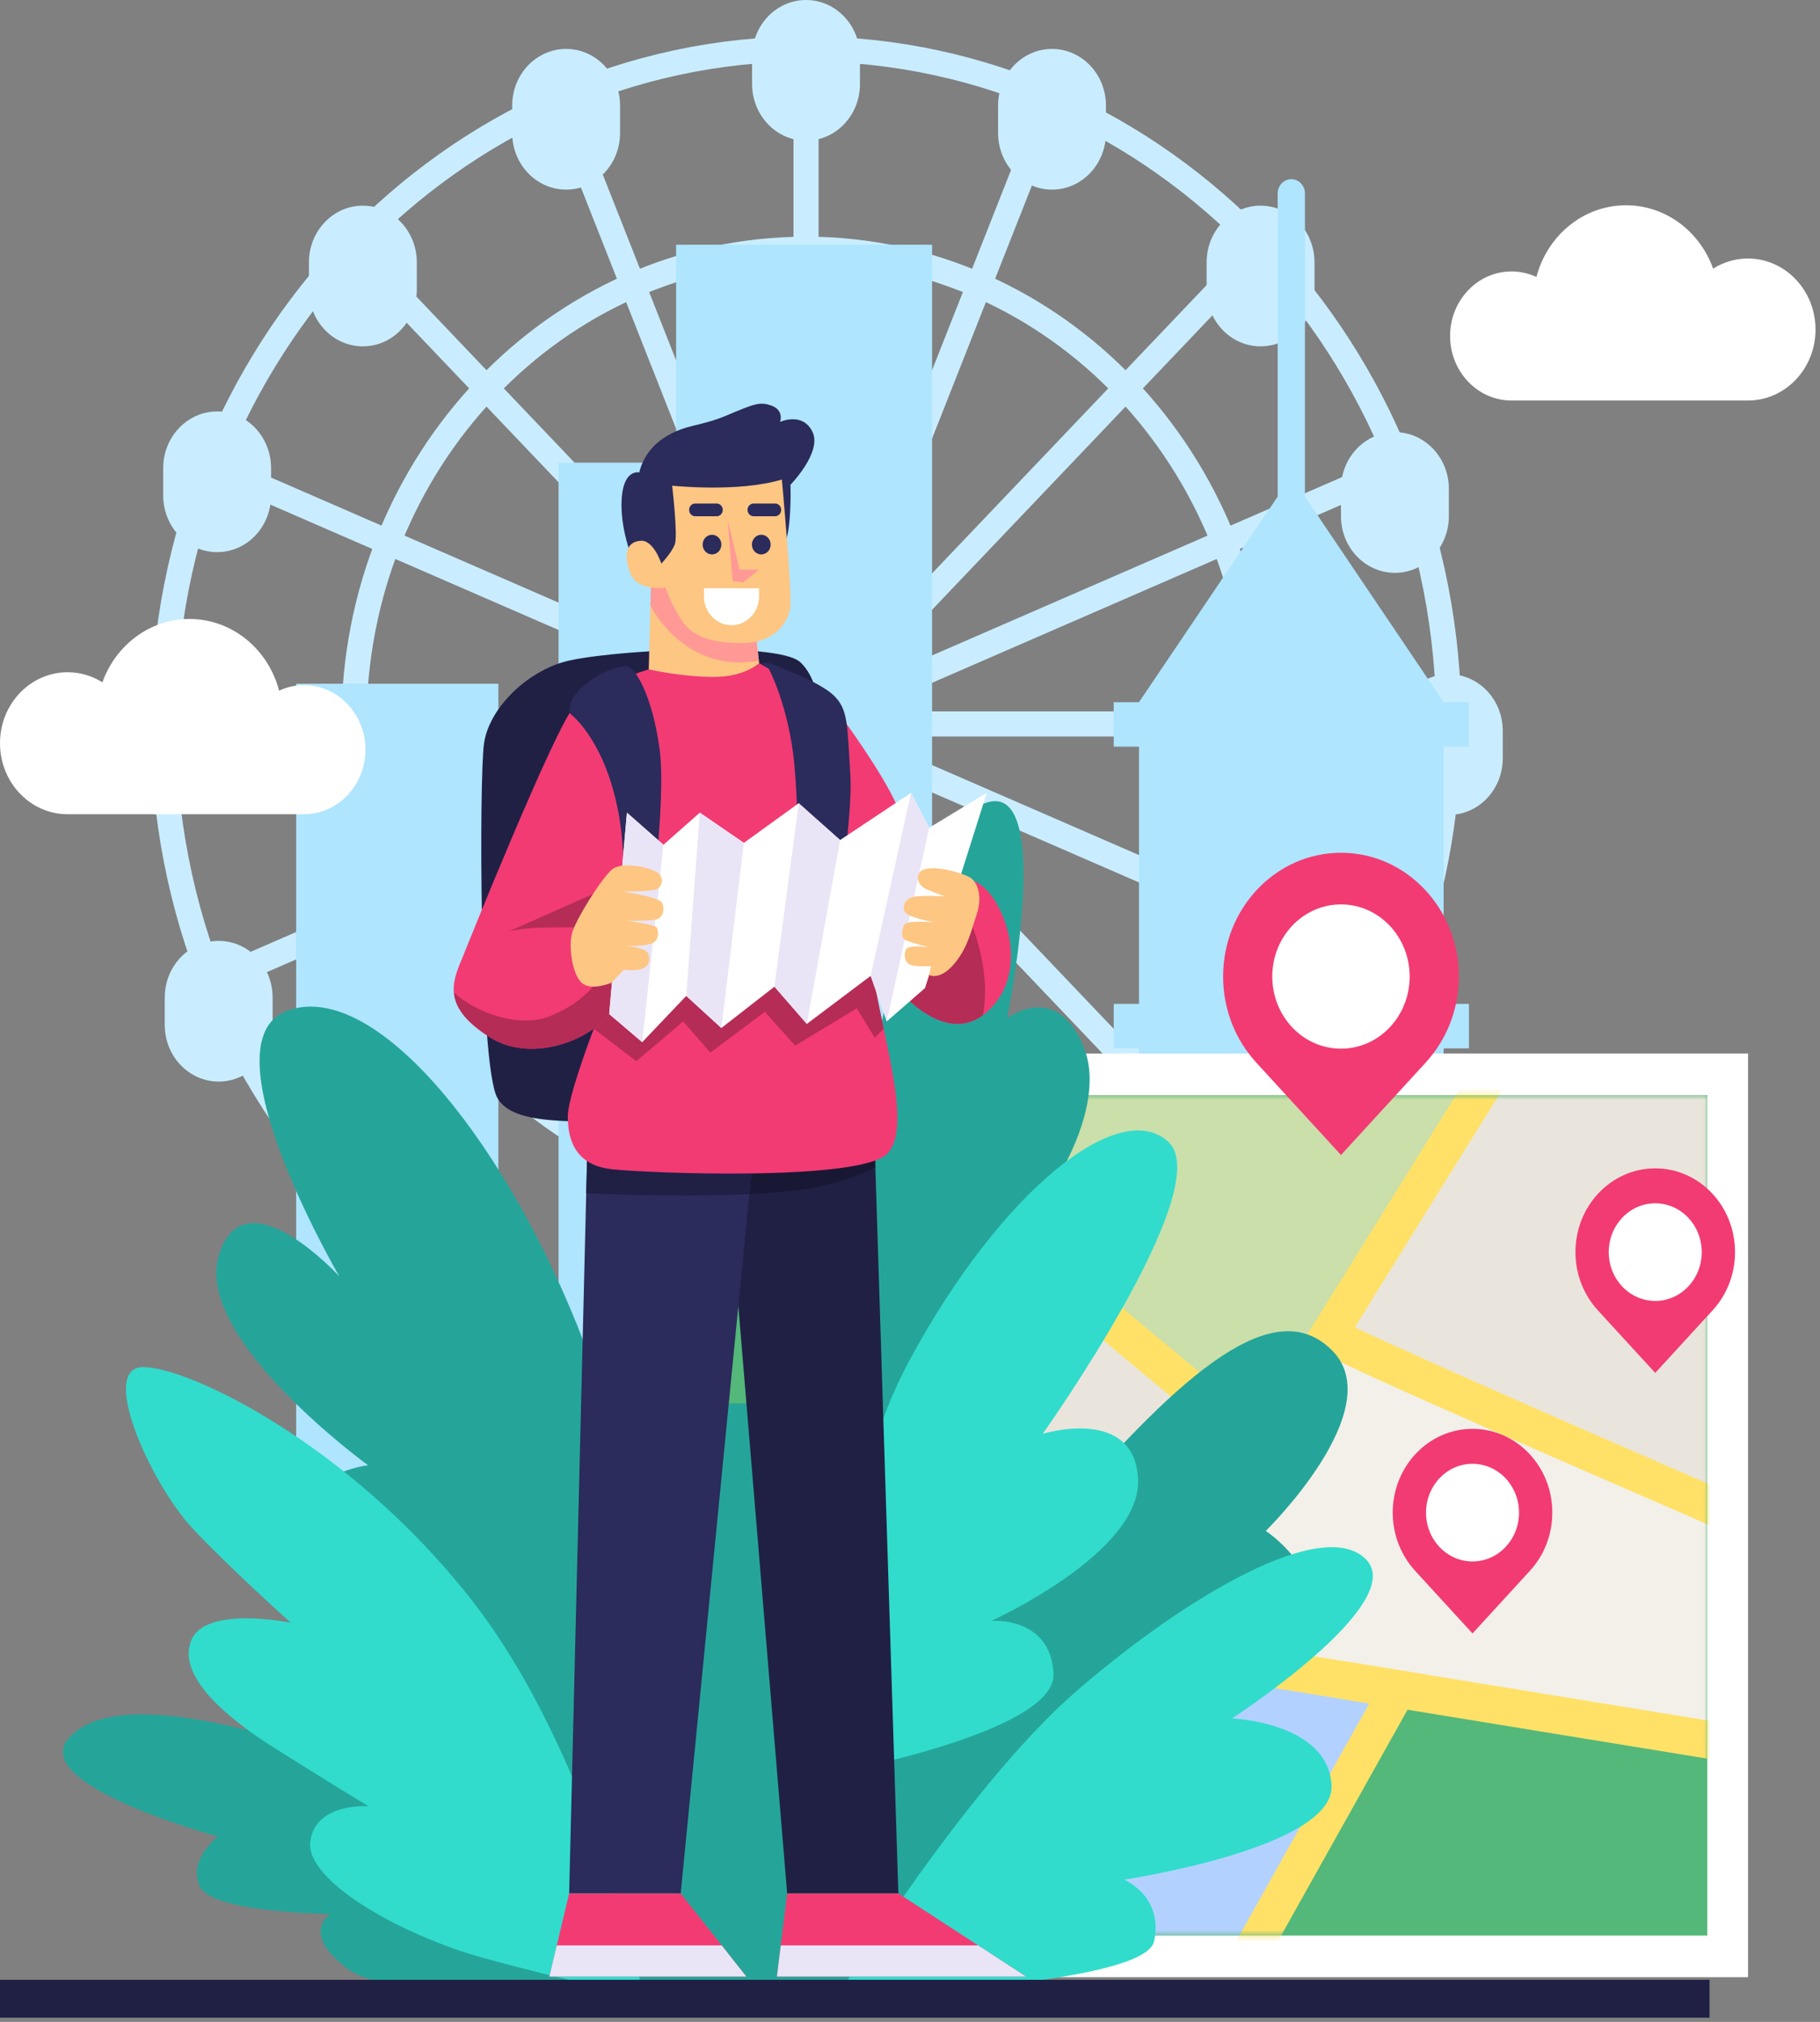 <svg width="307" height="341" viewBox="0 0 307 341" fill="none" xmlns="http://www.w3.org/2000/svg">
<rect x="0" y="0" width="307" height="341" fill="#808080" stroke="none"/>
<path d="M135.962 235.934C195.847 235.934 244.393 184.965 244.393 122.092C244.393 59.219 195.847 8.251 135.962 8.251C76.077 8.251 27.531 59.219 27.531 122.092C27.531 184.965 76.077 235.934 135.962 235.934Z" stroke="#C9EDFF" stroke-width="4.233" stroke-miterlimit="10"/>
<path d="M135.962 202.152C178.076 202.152 212.216 166.308 212.216 122.092C212.216 77.877 178.076 42.033 135.962 42.033C93.847 42.033 59.707 77.877 59.707 122.092C59.707 166.308 93.847 202.152 135.962 202.152Z" stroke="#C9EDFF" stroke-width="4.233" stroke-miterlimit="10"/>
<path d="M135.962 8.252V235.934" stroke="#C9EDFF" stroke-width="4.233" stroke-miterlimit="10"/>
<path d="M94.466 16.918L177.456 227.268" stroke="#C9EDFF" stroke-width="4.233" stroke-miterlimit="10"/>
<path d="M35.784 78.528L236.138 165.659" stroke="#C9EDFF" stroke-width="4.233" stroke-miterlimit="10"/>
<path d="M35.784 165.659L236.138 78.528" stroke="#C9EDFF" stroke-width="4.233" stroke-miterlimit="10"/>
<path d="M94.466 227.268L177.456 16.918" stroke="#C9EDFF" stroke-width="4.233" stroke-miterlimit="10"/>
<path d="M59.288 41.595L212.633 202.591" stroke="#C9EDFF" stroke-width="4.233" stroke-miterlimit="10"/>
<path d="M27.531 122.092H244.392" stroke="#C9EDFF" stroke-width="4.233" stroke-miterlimit="10"/>
<path d="M59.288 202.591L212.633 41.595" stroke="#C9EDFF" stroke-width="4.233" stroke-miterlimit="10"/>
<path d="M61.209 34.686C56.185 34.686 52.111 38.963 52.111 44.237V48.862C52.111 54.136 56.185 58.413 61.209 58.413C66.233 58.413 70.306 54.136 70.306 48.862V44.237C70.306 38.963 66.233 34.686 61.209 34.686Z" fill="#C9EDFF"/>
<path d="M36.628 69.394C31.604 69.394 27.531 73.671 27.531 78.946V83.57C27.531 88.845 31.604 93.121 36.628 93.121C41.652 93.121 45.725 88.845 45.725 83.57V78.946C45.725 73.67 41.652 69.394 36.628 69.394Z" fill="#C9EDFF"/>
<path d="M212.634 34.686C207.61 34.686 203.536 38.963 203.536 44.237V48.862C203.536 54.136 207.61 58.413 212.634 58.413C217.657 58.413 221.731 54.136 221.731 48.862V44.237C221.731 38.963 217.657 34.686 212.634 34.686Z" fill="#C9EDFF"/>
<path d="M177.456 8.252C172.432 8.252 168.359 12.529 168.359 17.803V22.428C168.359 27.703 172.432 31.979 177.456 31.979C182.48 31.979 186.553 27.703 186.553 22.428V17.803C186.553 12.528 182.48 8.252 177.456 8.252Z" fill="#C9EDFF"/>
<path d="M27.531 113.71C22.507 113.71 18.433 117.987 18.433 123.262V127.886C18.433 133.161 22.507 137.437 27.531 137.437C32.554 137.437 36.628 133.161 36.628 127.886V123.262C36.628 117.986 32.554 113.71 27.531 113.71Z" fill="#C9EDFF"/>
<path d="M36.887 158.684C31.863 158.684 27.79 162.961 27.79 168.236V172.86C27.79 178.135 31.863 182.411 36.887 182.411C41.911 182.411 45.984 178.135 45.984 172.86V168.236C45.984 162.961 41.912 158.684 36.887 158.684Z" fill="#C9EDFF"/>
<path d="M95.495 216.144C90.471 216.144 86.397 220.421 86.397 225.695V230.32C86.397 235.594 90.471 239.871 95.495 239.871C100.519 239.871 104.592 235.594 104.592 230.32V225.695C104.592 220.421 100.52 216.144 95.495 216.144Z" fill="#C9EDFF"/>
<path d="M244.392 113.71C239.368 113.71 235.294 117.987 235.294 123.262V127.886C235.294 133.161 239.368 137.437 244.392 137.437C249.416 137.437 253.489 133.161 253.489 127.886V123.262C253.489 117.986 249.417 113.71 244.392 113.71Z" fill="#C9EDFF"/>
<path d="M235.294 72.884C230.271 72.884 226.197 77.16 226.197 82.435V87.06C226.197 92.334 230.271 96.611 235.294 96.611C240.318 96.611 244.392 92.334 244.392 87.06V82.435C244.392 77.16 240.319 72.884 235.294 72.884Z" fill="#C9EDFF"/>
<path d="M61.717 194.845C56.694 194.845 52.62 199.122 52.62 204.396V209.021C52.62 214.296 56.694 218.572 61.717 218.572C66.741 218.572 70.815 214.296 70.815 209.021V204.396C70.815 199.121 66.741 194.845 61.717 194.845Z" fill="#C9EDFF"/>
<path d="M212.634 194.845C207.61 194.845 203.536 199.122 203.536 204.396V209.021C203.536 214.296 207.61 218.572 212.634 218.572C217.657 218.572 221.731 214.296 221.731 209.021V204.396C221.731 199.121 217.657 194.845 212.634 194.845Z" fill="#C9EDFF"/>
<path d="M135.962 228.123C130.938 228.123 126.864 232.4 126.864 237.674V242.299C126.864 247.574 130.938 251.85 135.962 251.85C140.985 251.85 145.059 247.574 145.059 242.299V237.674C145.058 232.4 140.985 228.123 135.962 228.123Z" fill="#C9EDFF"/>
<path d="M177.456 218.572C172.432 218.572 168.359 222.849 168.359 228.123V232.748C168.359 238.022 172.432 242.299 177.456 242.299C182.48 242.299 186.553 238.022 186.553 232.748V228.123C186.553 222.849 182.48 218.572 177.456 218.572Z" fill="#C9EDFF"/>
<path d="M235.294 158.684C230.271 158.684 226.197 162.961 226.197 168.236V172.86C226.197 178.135 230.271 182.411 235.294 182.411C240.318 182.411 244.392 178.135 244.392 172.86V168.236C244.392 162.961 240.319 158.684 235.294 158.684Z" fill="#C9EDFF"/>
<path d="M135.962 0C130.938 0 126.864 4.277 126.864 9.551V14.176C126.864 19.45 130.938 23.727 135.962 23.727C140.985 23.727 145.059 19.45 145.059 14.176V9.551C145.058 4.277 140.985 0 135.962 0Z" fill="#C9EDFF"/>
<path d="M95.495 8.252C90.471 8.252 86.397 12.529 86.397 17.803V22.428C86.397 27.703 90.471 31.979 95.495 31.979C100.519 31.979 104.592 27.703 104.592 22.428V17.803C104.592 12.528 100.52 8.252 95.495 8.252Z" fill="#C9EDFF"/>
<path d="M247.779 125.925V118.426H243.515L220.119 83.752V32.634C220.119 31.301 219.09 30.221 217.82 30.221C216.551 30.221 215.522 31.301 215.522 32.634V83.752L192.126 118.426H187.862V125.925H192.126V169.31H187.862V176.809H192.126V220.193H187.862V227.692H192.126V271.077H187.862V278.576H192.126V289.643H217.82H243.515V278.576H247.779V271.077H243.515V227.692H247.779V220.193H243.515V176.809H247.779V169.31H243.515V125.925H247.779Z" fill="#AFE5FE"/>
<path d="M84.067 115.316H49.956V263.345H84.067V115.316Z" fill="#AFE5FE"/>
<path d="M114.046 78.027H94.221V247.512H157.224V41.275H114.046V78.027Z" fill="#AFE5FE"/>
<path d="M294.867 177.676H112.204V333.461H294.867V177.676Z" fill="white"/>
<path d="M287.989 184.697H119.083V326.44H287.989V184.697Z" fill="#53B879"/>
<mask id="mask0_206_30" style="mask-type:luminance" maskUnits="userSpaceOnUse" x="119" y="184" width="169" height="143">
<path d="M287.989 184.697H119.083V326.44H287.989V184.697Z" fill="white"/>
</mask>
<g mask="url(#mask0_206_30)">
<path d="M287.989 293.377V253.625L224.184 225.04L191.504 277.641L287.989 293.377Z" fill="#F2F0E9"/>
<path d="M212.582 326.44L235.852 284.874L191.504 277.641L161.186 326.44H212.582Z" fill="#B3D1FF"/>
<path d="M180.619 295.161L212.435 243.951L169.309 207.942L128.431 253.248L180.619 295.161Z" fill="#E9E5DC"/>
<path d="M119.083 263.608L169.309 207.942L141.471 184.697H119.083V263.608Z" fill="#53B879"/>
<path d="M249.249 184.697L224.184 225.04L287.989 253.625V184.697H249.249Z" fill="#E9E5DC"/>
<path d="M141.471 184.697H249.249L212.435 243.951L141.471 184.697Z" fill="#CADFAA"/>
<path d="M161.186 326.44L180.619 295.161L128.431 253.248L119.083 263.608V326.44H161.186Z" fill="#CADFAA"/>
<path d="M254.663 170.082L150.706 337.456L155.79 340.936L259.747 173.563L254.663 170.082Z" fill="#FFE168"/>
<path d="M301.403 262.872C301.208 262.787 281.671 254.368 262.341 245.901C221.94 228.209 221.865 227.958 221.286 226.006L221.643 223.3L225.914 216.425L230.997 219.905L228.546 223.853C239.012 228.897 277.48 245.675 303.708 256.977L301.403 262.872Z" fill="#FFE168"/>
<path d="M213.155 248.622L117.058 168.381L120.835 163.393L211.716 239.278L212.069 238.708L217.153 242.189L213.155 248.622Z" fill="#FFE168"/>
<path d="M107.314 281.285L102.907 276.902L164.831 208.272L162.691 206.485L166.469 201.499L173.788 207.611L107.314 281.285Z" fill="#FFE168"/>
<path d="M315.845 301.144L192.974 281.105L181.373 299.779L123.909 253.627L132.487 244.118L136.893 248.501L132.953 252.868L179.864 290.544L190.033 274.178L316.777 294.848L315.845 301.144Z" fill="#FFE168"/>
<path d="M206.151 344.214L200.92 340.983L230.973 287.301L226.73 286.61L227.662 280.314L240.731 282.445L206.151 344.214Z" fill="#FFE168"/>
</g>
<path d="M161.049 236.684H104.698V334.809H161.049V236.684Z" fill="#25A599"/>
<path d="M138.411 259.659C138.411 259.659 143.96 154.205 161.896 138.276C179.832 122.347 169.896 171.727 169.896 171.727C169.896 171.727 178.314 165.219 182.866 176.757C187.418 188.295 174.01 206.627 171.941 205.977C169.874 205.326 182.259 207.216 175.886 224.517C169.516 241.818 138.411 259.659 138.411 259.659Z" fill="#25A599"/>
<path d="M148.502 302.668C148.502 302.668 158.896 278.455 179.227 254.879C199.558 231.304 215.033 217.923 224.744 227.799C234.455 237.675 213.517 258.191 213.517 258.191C213.517 258.191 227.172 267.199 217.766 277.447C208.359 287.694 187.909 291.729 187.909 291.729C187.909 291.729 195.31 306.172 182.869 312.544C170.426 318.917 148.502 302.668 148.502 302.668Z" fill="#25A599"/>
<path d="M141.598 298.848C141.598 298.848 137.956 258.065 153.432 229.393C168.908 200.72 188.935 184.856 197.129 192.629C205.322 200.401 175.887 241.818 175.887 241.818C175.887 241.818 191.363 237.039 191.97 249.464C192.577 261.889 167.226 273.359 167.226 273.359C167.226 273.359 177.222 272.529 177.707 282.28C178.193 292.029 141.598 298.848 141.598 298.848Z" fill="#31DCCC"/>
<path d="M141.225 336.758C141.225 336.758 162.867 301.395 181.652 285.146C200.437 268.898 223.398 255.623 230.478 263.057C237.558 270.49 207.82 289.819 207.82 289.819C207.82 289.819 224.005 290.456 224.611 301.075C225.218 311.695 189.614 317.004 189.614 317.004C189.614 317.004 196.29 319.765 194.671 327.412C193.052 335.059 141.225 336.758 141.225 336.758Z" fill="#31DCCC"/>
<path d="M112.456 320.19C112.456 320.19 110.545 256.047 97.294 223.34C84.043 190.631 62.701 165.178 48.438 170.47C34.176 175.763 57.239 215.269 57.239 215.269C57.239 215.269 41.156 197.687 36.908 211.735C32.659 225.783 62.094 247.128 62.094 247.128C62.094 247.128 43.084 248.935 53.955 269.377C64.827 289.82 112.456 320.19 112.456 320.19Z" fill="#25A599"/>
<path d="M99.782 334.809C99.782 334.809 71.125 300.631 56.026 295.872C40.926 291.112 19.157 285.041 11.722 293.005C4.287 300.97 36.757 309.73 36.757 309.73C36.757 309.73 31.598 313.713 33.723 318.173C35.847 322.634 55.723 322.793 55.723 322.793C55.723 322.793 50.564 325.979 58.606 332.033C66.646 338.085 99.782 334.809 99.782 334.809Z" fill="#25A599"/>
<path d="M108.611 336.758C108.611 336.758 99.823 295.449 79.189 269.377C58.554 243.305 31.75 230.562 24.163 230.562C16.577 230.562 25.377 250.123 32.458 257.748C38.253 263.991 49.045 273.677 49.045 273.677C49.045 273.677 34.682 270.703 32.254 276.65C29.827 282.597 38.121 289.607 45.809 294.491C53.496 299.376 62.164 304.63 62.164 304.63C62.164 304.63 53.209 303.951 52.341 310.584C51.473 317.218 67.657 326.351 81.414 330.174C95.17 333.996 108.611 336.758 108.611 336.758Z" fill="#31DCCC"/>
<path d="M138.232 122.875C138.232 122.875 138.889 115.444 135.046 111.726C131.202 108.008 101.262 109.709 94.788 111.726C88.315 113.743 82.448 119.69 81.639 125.424C80.83 131.159 80.83 179.372 83.865 185.107C86.9 190.842 101.445 188.505 112.278 189.354C123.111 190.203 134.252 189.566 135.863 186.486C137.475 183.407 138.232 122.875 138.232 122.875Z" fill="#202045"/>
<path d="M122.177 191.797L132.779 319.339H151.536L147.364 187.6L122.177 191.797Z" fill="#202045"/>
<path d="M147.659 196.908L147.429 189.638L135.543 189.571L122.177 191.798L122.986 201.528C128.773 201.353 134.318 200.939 138.276 200.102C141.904 199.334 145.022 198.174 147.659 196.908Z" fill="#181834"/>
<path d="M99.115 191.797L96.005 319.339H114.819L127.337 191.797H99.115Z" fill="#2B2B5C"/>
<path d="M98.885 201.246C104.539 201.497 116.28 201.89 126.395 201.393L127.336 191.797H99.115L98.885 201.246Z" fill="#202045"/>
<path d="M141.902 120.857C141.902 120.857 148.906 130.308 151.372 136.043C153.837 141.778 155.456 151.761 157.884 158.133C160.312 164.505 161.525 172.787 161.525 172.787L146.757 161.319C146.757 161.319 134.215 123.512 141.902 120.857Z" fill="#F23B73"/>
<path d="M109.433 112.893C109.433 112.893 100.027 115.654 96.789 119.265C93.552 122.875 78.974 159.03 77.626 162.465C75.805 167.108 79.989 172.363 85.855 174.699C91.721 177.036 103.171 165.731 103.171 165.731C103.171 165.731 95.776 183.832 95.776 188.293C95.776 192.753 97.431 196.507 103.078 197.179C108.723 197.85 145.542 199.336 149.79 194.452C154.039 189.567 148.577 174.274 146.756 161.319C144.935 148.362 143.114 122.77 141.9 120.858C140.687 118.946 128.042 111.831 128.042 111.831L109.433 112.893Z" fill="#F23B73"/>
<path d="M85.93 157.028L101.741 150.026L98.885 160.029L85.93 157.028Z" fill="#B52C56"/>
<path d="M147.174 163.978H97.039L97.646 170.413C100.79 168.079 103.171 165.73 103.171 165.73C103.171 165.73 101.749 169.208 100.154 173.49L107.333 178.977L115.236 172.26L119.82 177.52L129.02 170.638L134.128 176.353L144.521 170.052L147.572 175.031L149.061 173.475C148.397 170.34 147.71 167.119 147.174 163.978Z" fill="#B52C56"/>
<path d="M129.667 112.757C129.667 112.757 133.101 119.104 134.012 129.139C134.922 139.176 134.922 160.84 134.922 160.84L140.233 159.884C140.233 159.884 143.968 138.845 143.431 130.536C142.895 122.226 143.115 119.582 140.536 117.193C137.957 114.803 129.713 111.726 129.157 111.725C128.6 111.724 128.6 112.145 128.6 112.145L129.667 112.757Z" fill="#2B2B5C"/>
<path d="M104.037 155.963C104.037 155.963 106.53 147.141 104.037 135.672C101.543 124.202 96.088 120.284 96.088 120.284C96.088 120.284 95.574 118.309 98.204 115.867C100.834 113.424 104.293 112.362 105.699 112.362C107.105 112.362 110.038 117.353 111.252 126.274C112.466 135.195 109.431 156.664 109.431 156.664L104.037 155.963Z" fill="#2B2B5C"/>
<path d="M106.5 93.777C106.5 93.777 104.502 88.759 104.881 83.9C105.26 79.042 107.84 79.679 107.84 79.679C107.84 79.679 108.447 76.095 112.088 73.785C115.73 71.475 117.93 72.032 122.634 70.041C127.338 68.05 128.183 67.758 130.017 68.366C132.329 69.133 131.585 71.156 131.585 71.156C131.585 71.156 135.378 69.404 137.047 72.829C138.716 76.254 133.341 81.753 133.341 81.753C133.341 81.753 133.633 90.431 131.964 92.502C130.295 94.573 112.62 97.759 110.268 96.484C107.916 95.21 106.5 93.777 106.5 93.777Z" fill="#2B2B5C"/>
<path d="M109.837 98.237L109.432 112.891C109.432 112.891 114.995 114.166 120.357 114.166C125.719 114.166 128.044 111.83 128.044 111.83L126.527 98.237H109.837Z" fill="#FDC683"/>
<path d="M124.504 111.724C125.724 111.738 126.891 111.633 128 111.444L126.526 98.237H109.837L109.729 102.163C112.594 107.476 117.999 111.652 124.504 111.724Z" fill="#FF9996"/>
<path d="M131.888 80.874C131.888 80.874 133.608 99.511 133.304 102.379C133.001 105.246 130.269 108.325 125.819 108.432C121.368 108.539 117.15 107.901 115.062 104.715C112.973 101.529 112.266 99.087 112.266 99.087C112.266 99.087 107.46 99.91 106.248 96.486C105.034 93.06 105.927 91.337 108.099 91.203C110.269 91.069 111.558 95.052 111.558 95.052C111.558 95.052 113.303 93.22 113.834 91.786C114.365 90.352 113.379 81.909 113.379 81.909C113.379 81.909 124.453 83.104 131.888 80.874Z" fill="#FDC683"/>
<path d="M120.893 84.918H117.267C116.703 84.918 116.244 85.399 116.244 85.993C116.244 86.585 116.702 87.067 117.267 87.067H120.893C121.458 87.067 121.917 86.586 121.917 85.993C121.915 85.399 121.458 84.918 120.893 84.918Z" fill="#2B2B5C"/>
<path d="M130.744 84.918H127.118C126.553 84.918 126.095 85.399 126.095 85.993C126.095 86.585 126.552 87.067 127.118 87.067H130.744C131.308 87.067 131.767 86.586 131.767 85.993C131.767 85.399 131.308 84.918 130.744 84.918Z" fill="#2B2B5C"/>
<path d="M121.683 91.848C121.683 90.932 120.976 90.188 120.102 90.188C119.229 90.188 118.521 90.931 118.521 91.848C118.521 92.764 119.229 93.508 120.102 93.508C120.976 93.508 121.683 92.765 121.683 91.848Z" fill="#2B2B5C"/>
<path d="M129.996 91.848C129.996 90.932 129.289 90.188 128.415 90.188C127.543 90.188 126.834 90.931 126.834 91.848C126.834 92.764 127.542 93.508 128.415 93.508C129.289 93.508 129.996 92.765 129.996 91.848Z" fill="#2B2B5C"/>
<path d="M122.73 87.651L124.751 96.07H128.001L125.365 98.237L123.566 97.973L122.73 87.651Z" fill="#FF9996"/>
<path d="M128.044 99.218H118.738V100.556C118.738 103.254 120.821 105.441 123.39 105.441C125.96 105.441 128.043 103.254 128.043 100.556V99.218H128.044Z" fill="white"/>
<path d="M150.965 166.208C150.965 166.208 159.158 176.881 166.288 170.828C173.42 164.774 170.233 153.943 166.288 149.96C162.343 145.978 151.746 146.741 149.042 151.21C146.34 155.679 150.965 166.208 150.965 166.208Z" fill="#F23B73"/>
<path d="M148.212 154.63C148.071 159.599 150.964 166.208 150.964 166.208C150.964 166.208 158.786 176.389 165.797 171.207C167.366 162.836 163.372 154.739 163.372 154.739C163.372 154.739 154.432 153.115 148.212 154.63Z" fill="#B52C56"/>
<path d="M99.884 156.439C99.884 156.439 97.962 156.332 91.59 156.439C85.217 156.545 79.45 158.258 77.626 162.465C75.802 166.673 75.561 170.399 82.507 174.864C88.982 179.026 97.633 176.005 101.416 172.444C105.474 168.623 105.75 164.722 105.75 164.722C105.75 164.722 105.448 157.181 99.884 156.439Z" fill="#F23B73"/>
<path d="M92.487 171.478C87.491 173.364 80.372 170.832 76.574 167.429C76.802 169.816 78.379 172.209 82.508 174.863C88.983 179.025 97.634 176.004 101.417 172.443C105.475 168.622 105.751 164.72 105.751 164.72C105.751 164.72 105.709 163.792 105.422 162.56L101.323 164.608C101.323 164.61 99.096 168.983 92.487 171.478Z" fill="#B52C56"/>
<path d="M96.005 319.339L92.666 333.356H125.895L114.818 319.339H96.005Z" fill="#F23B73"/>
<path d="M132.779 319.339L131.054 333.356H173.081L151.536 319.339H132.779Z" fill="#F23B73"/>
<path d="M131.054 333.356H173.081L165.002 328.099H131.701L131.054 333.356Z" fill="#E9E5F6"/>
<path d="M92.666 333.356H125.895L121.741 328.099H93.918L92.666 333.356Z" fill="#E9E5F6"/>
<path d="M102.76 171.023L105.751 137.058L111.908 142.474L118.041 137.058L125.476 142.155L134.73 135.465L141.71 141.677L153.673 133.712L156.73 139.607L166.453 133.712L156.036 166.635L149.583 172.261L146.869 164.582L136.096 172.687L130.633 166.404L121.682 173.377L115.755 167.96L108.331 175.766L102.76 171.023Z" fill="white"/>
<path d="M149.583 172.261L156.73 139.607L153.673 133.712L146.869 164.582L149.583 172.261Z" fill="#E9E5F6"/>
<path d="M136.096 172.687L141.71 141.677L134.73 135.465L130.633 166.404L136.096 172.687Z" fill="#E9E5F6"/>
<path d="M121.682 173.377L125.476 142.155L118.041 137.058L115.755 167.96L121.682 173.377Z" fill="#E9E5F6"/>
<path d="M108.331 175.766L111.908 142.474L105.752 137.058L102.76 171.023L108.331 175.766Z" fill="#E9E5F6"/>
<path d="M103.172 165.73C103.172 165.73 99.682 167.243 98.089 165.73C96.496 164.217 95.889 159.597 96.496 157.367C97.103 155.136 101.351 148.286 103.172 146.693C104.993 145.1 110 146.402 111.011 147.251C112.021 148.1 111.668 149.322 111.011 149.852C110.353 150.383 105.093 150.383 105.093 150.383C105.093 150.383 111.112 151.255 111.643 152.226C112.174 153.197 111.921 154.737 110.757 155.056C109.594 155.374 105.75 155.268 105.75 155.268C105.75 155.268 110.554 155.969 110.757 156.389C110.959 156.808 111.364 158.294 110.201 158.984C109.037 159.674 105.75 159.515 105.75 159.515C105.75 159.515 108.734 159.834 109.24 160.683C109.745 161.532 109.645 162.966 108.279 163.391C106.914 163.816 105.245 163.55 105.245 163.55L103.172 165.73Z" fill="#FDC683"/>
<path d="M156.73 164.442C156.73 164.442 158.442 165.409 160.824 162.706C163.206 160.002 163.818 156.96 164.75 154.19C165.681 151.42 165.029 149.121 163.892 148.175C162.755 147.229 156.044 145.32 155.029 147.281C154.422 148.455 155.296 149.408 155.94 149.8C156.585 150.191 159.36 151.181 159.36 151.181C159.36 151.181 155.009 150.902 153.721 151.352C152.434 151.801 151.918 153.514 153.12 154.236C154.322 154.956 157.712 155.581 157.712 155.581C157.712 155.581 152.751 155.046 152.442 156.083C152.134 157.119 151.876 158.155 152.862 158.606C153.85 159.057 156.767 159.777 156.767 159.777C156.767 159.777 153.248 159.236 152.819 160.138C152.389 161.039 152.622 162.346 153.536 162.706C154.45 163.066 157.055 162.952 157.055 162.952L156.73 164.442Z" fill="#FDC683"/>
<path d="M246.08 164.696C246.08 153.167 237.179 143.822 226.198 143.822C215.218 143.822 206.317 153.167 206.317 164.696C206.317 170.325 208.443 175.43 211.894 179.184H211.888L226.198 194.796L240.508 179.184H240.502C243.953 175.43 246.08 170.325 246.08 164.696Z" fill="#F23B73"/>
<path d="M226.198 176.861C232.598 176.861 237.785 171.415 237.785 164.696C237.785 157.977 232.598 152.53 226.198 152.53C219.798 152.53 214.61 157.977 214.61 164.696C214.61 171.415 219.798 176.861 226.198 176.861Z" fill="white"/>
<path d="M292.666 211.174C292.666 203.37 286.64 197.044 279.207 197.044C271.775 197.044 265.749 203.37 265.749 211.174C265.749 214.984 267.188 218.44 269.524 220.982H269.521L279.207 231.55L288.894 220.982H288.891C291.227 218.441 292.666 214.984 292.666 211.174Z" fill="#F23B73"/>
<path d="M287.052 211.174C287.052 206.625 283.54 202.939 279.209 202.939C274.878 202.939 271.365 206.625 271.365 211.174C271.365 215.722 274.878 219.408 279.209 219.408C283.54 219.408 287.052 215.722 287.052 211.174Z" fill="white"/>
<path d="M261.845 255.109C261.845 247.305 255.819 240.979 248.387 240.979C240.954 240.979 234.928 247.305 234.928 255.109C234.928 258.919 236.368 262.375 238.704 264.917H238.7L248.387 275.485L258.073 264.917H258.07C260.405 262.376 261.845 258.919 261.845 255.109Z" fill="#F23B73"/>
<path d="M256.23 255.109C256.23 250.561 252.718 246.874 248.387 246.874C244.056 246.874 240.543 250.562 240.543 255.109C240.543 259.656 244.056 263.343 248.387 263.343C252.718 263.343 256.23 259.657 256.23 255.109Z" fill="white"/>
<path d="M294.839 43.601C292.693 43.601 290.686 44.224 288.972 45.307C286.743 39.065 281.008 34.619 274.284 34.619C267.064 34.619 260.988 39.742 259.164 46.712C257.881 46.115 256.465 45.778 254.972 45.778C249.245 45.778 244.602 50.652 244.602 56.664C244.602 62.677 249.245 67.551 254.972 67.551H294.839C301.139 67.551 306.245 62.19 306.245 55.576C306.245 48.963 301.139 43.601 294.839 43.601Z" fill="white"/>
<path d="M11.406 113.373C13.552 113.373 15.558 113.996 17.273 115.078C19.502 108.836 25.236 104.391 31.961 104.391C39.181 104.391 45.257 109.513 47.081 116.484C48.364 115.887 49.78 115.549 51.273 115.549C57 115.549 61.643 120.423 61.643 126.436C61.643 132.448 57 137.322 51.273 137.322H11.406C5.106 137.322 0 131.961 0 125.348C0 118.734 5.105 113.373 11.406 113.373Z" fill="white"/>
<path d="M288.369 333.9H0V340.291H288.369V333.9Z" fill="#202045"/>
</svg>
